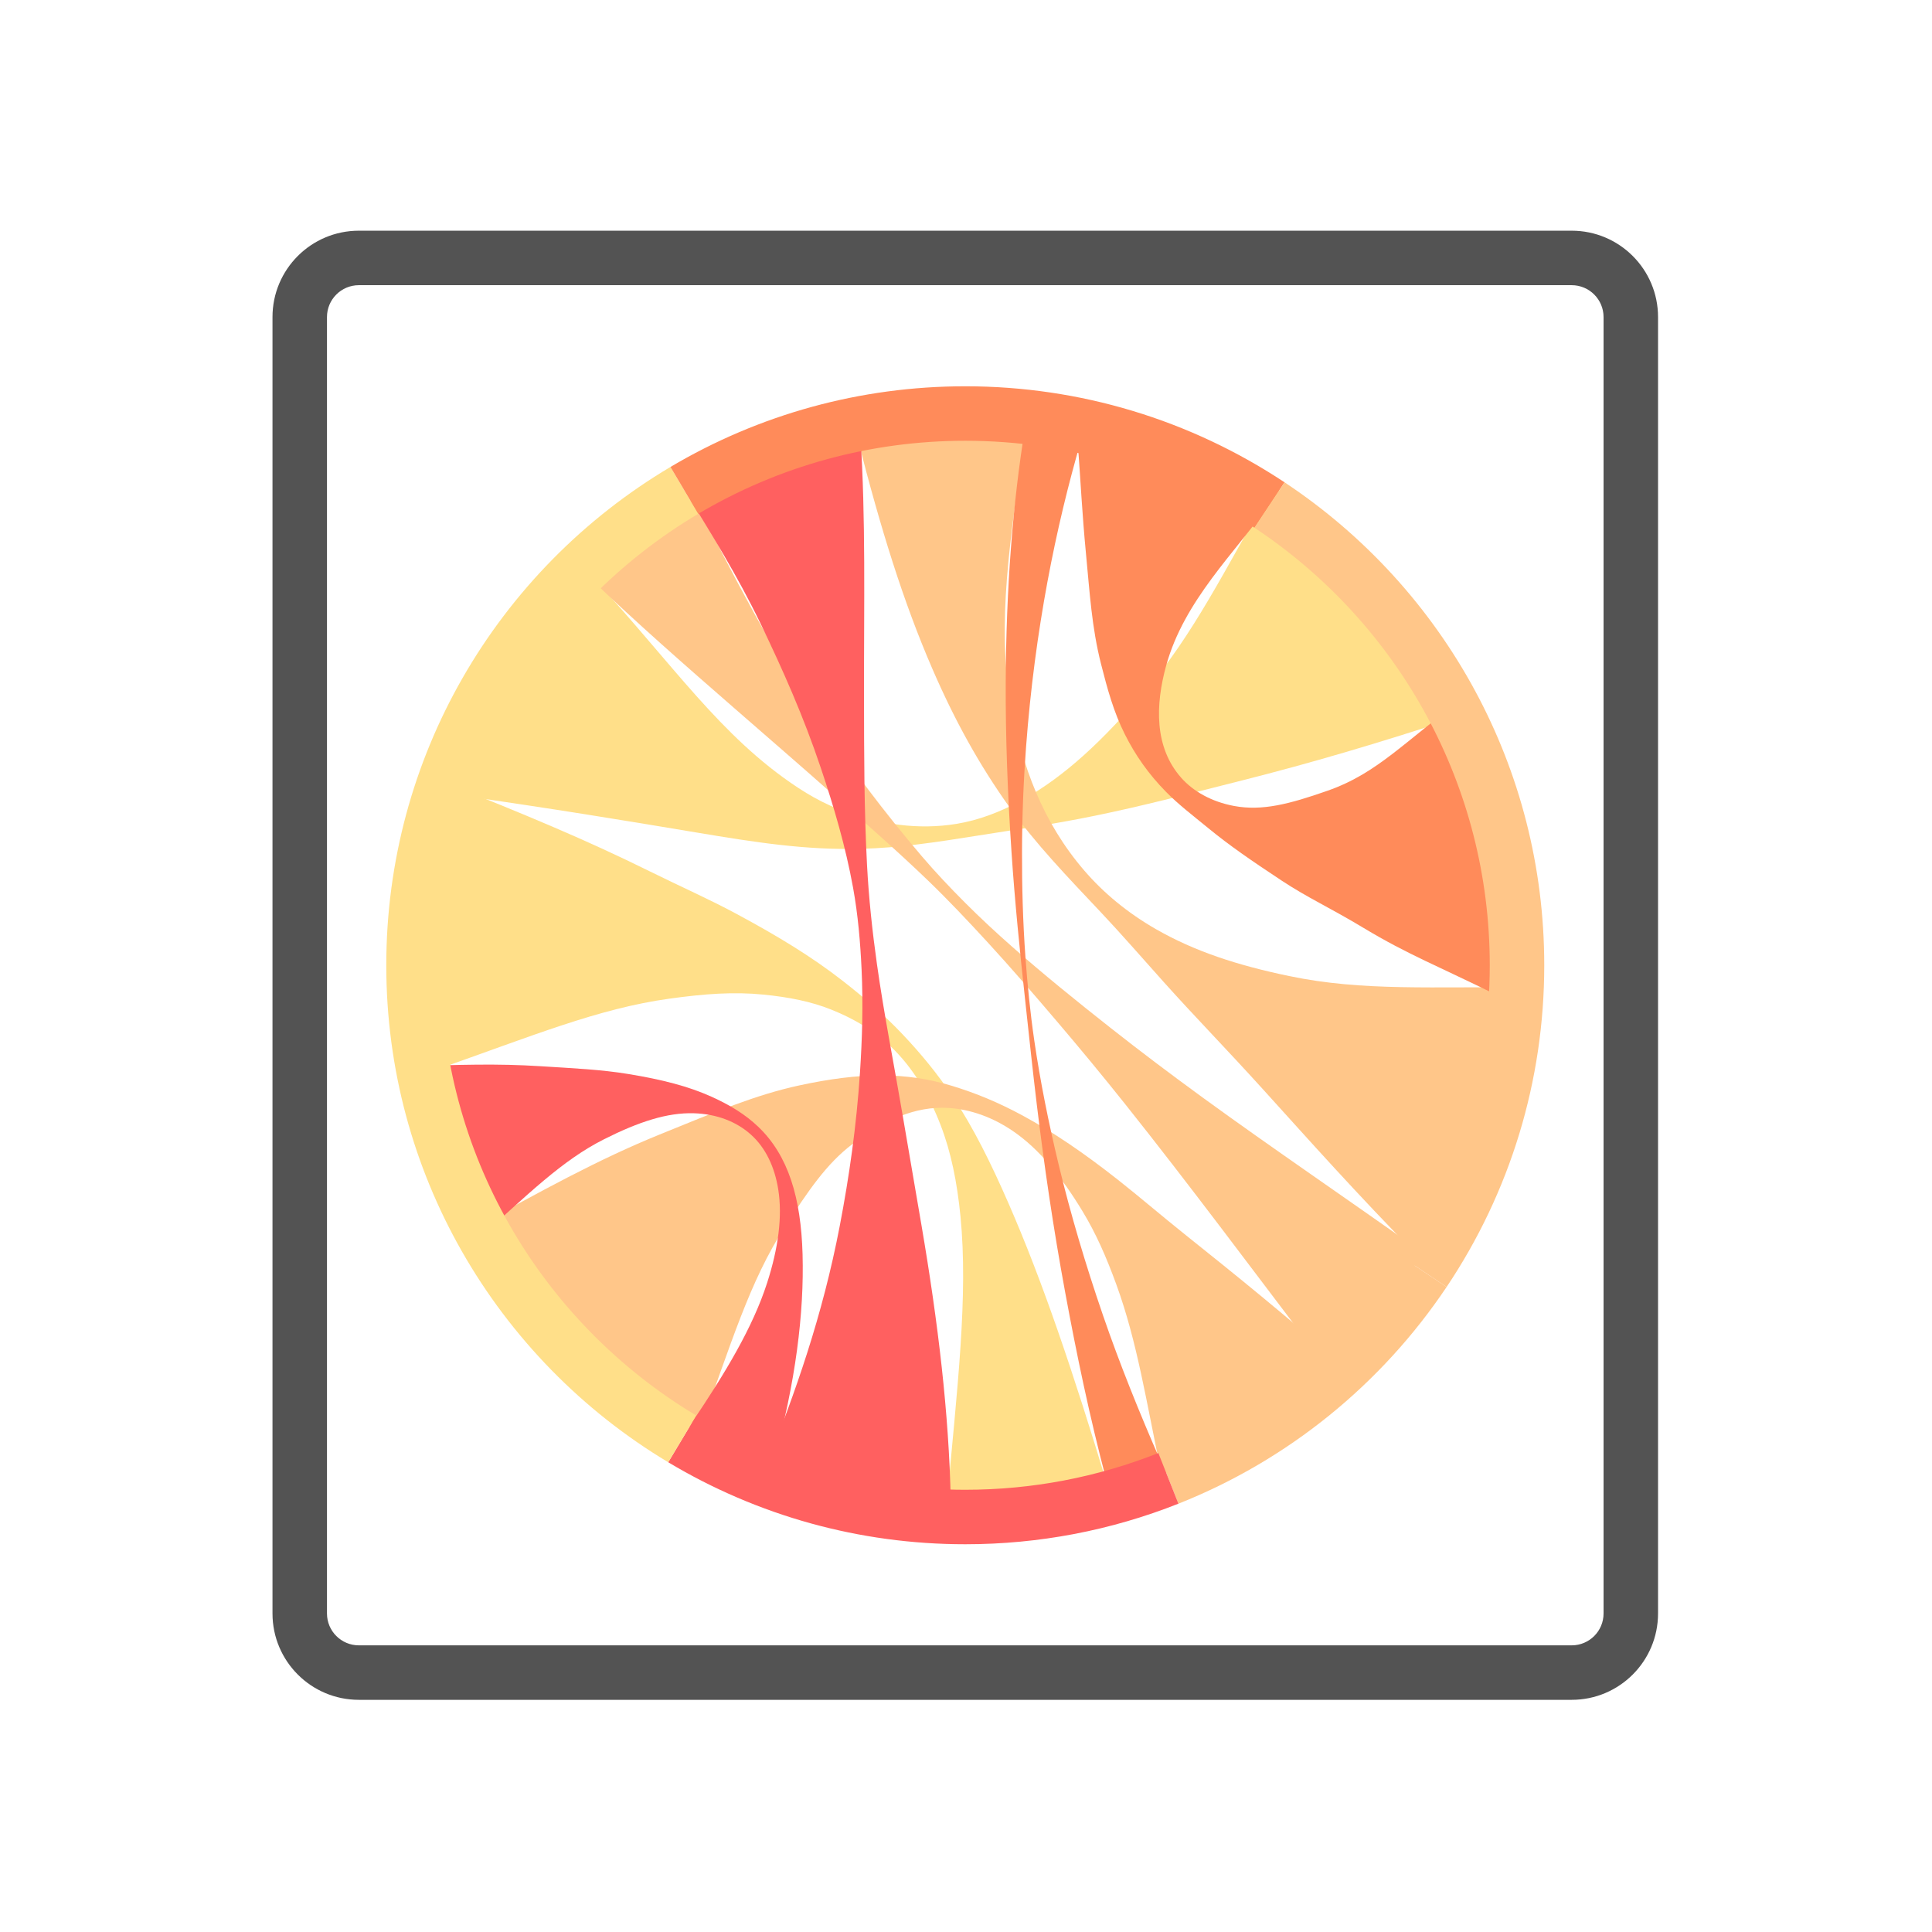 <?xml version="1.0" encoding="UTF-8" standalone="no"?><!DOCTYPE svg PUBLIC "-//W3C//DTD SVG 1.1//EN" "http://www.w3.org/Graphics/SVG/1.1/DTD/svg11.dtd"><svg width="100%" height="100%" viewBox="0 0 1182 1182" version="1.1" style="fill-rule:evenodd;clip-rule:evenodd;stroke-linejoin:round;stroke-miterlimit:2;"><g id="Image4"><path d="M1014.39,193.977l0,793.148c0,29.179 -23.654,52.833 -52.833,52.833l-742.012,0c-29.179,0 -52.833,-23.654 -52.833,-52.833l-0,-793.148c-0,-29.179 23.654,-52.833 52.833,-52.833l742.012,0c29.179,0 52.833,23.654 52.833,52.833Zm-33.333,0c0,-5.384 -2.182,-10.259 -5.711,-13.788c-3.529,-3.529 -8.404,-5.711 -13.789,-5.711l-742.012,-0c-5.385,-0 -10.26,2.182 -13.788,5.711c-3.529,3.529 -5.712,8.404 -5.712,13.788l0,793.148c0,5.385 2.183,10.26 5.712,13.789c3.528,3.528 8.403,5.711 13.788,5.711l742.013,-0c5.384,-0 10.259,-2.183 13.788,-5.711c3.529,-3.529 5.711,-8.404 5.711,-13.789l0,-793.148Z" style="fill:#535353;"/><g><g><path d="M266.645,654.516l2.721,-176.821c53.323,21.143 89.776,36.433 128.029,55.335c19.955,9.86 36.279,16.984 52.922,25.937c26.094,14.037 46.395,26.459 65.012,40.94c13.783,10.72 25.823,21.223 36.873,32.885c11.14,11.756 21.304,24.061 30.635,38.064c12.694,19.05 23.298,40.448 34.262,65.553c20.439,46.799 39.151,101.747 61.003,174.286l-98.97,9.997c6.608,-72.214 13.286,-127.9 8.489,-176.546c-2.053,-20.823 -5.756,-39.338 -12.24,-56.046c-7.213,-18.588 -16.93,-35.052 -30.498,-47.952c-10.059,-9.564 -22.31,-16.851 -36.197,-22.425c-12.591,-5.054 -26.122,-7.681 -41.619,-9.228c-18.01,-1.799 -35.801,-0.527 -57.521,2.49c-43.477,6.04 -83.189,22.566 -142.901,43.531Z" style="fill:#ffdf89;"/><path d="M279.076,486.287l74.639,-142.521c51.619,54.112 80.35,98.986 125.377,131.835c12.573,9.172 24.943,16.514 39.291,21.426c20.534,7.03 42.842,10.949 66.92,6.995c13.248,-2.175 26.735,-7.169 40.211,-14.659c25.954,-14.428 48.948,-35.919 75.431,-67.028c28.955,-34.014 47.619,-72.123 78.569,-126.218l115.818,141.554c-55.076,17.917 -93.197,29.105 -135.651,39.854c-34.928,8.843 -61.455,15.704 -89.018,21.383c-27.323,5.629 -50.224,8.751 -72.125,12.262c-26.122,4.187 -48.89,7.586 -71.748,8.14c-34.166,0.829 -64.479,-3.917 -100.671,-9.978c-46.073,-7.716 -88.08,-14.623 -147.043,-23.045Z" style="fill:#ffdf89;"/></g></g><g><g><path d="M872.057,767.543l-63.356,65.103c-43.616,-57.45 -81.6,-108.54 -120.013,-156.758c-14.046,-17.631 -27.794,-34.253 -41.736,-50.625c-14.47,-16.991 -28.589,-33.403 -43.092,-49.162c-11.941,-12.975 -23.865,-25.621 -36.235,-37.523c-19.224,-18.496 -38.813,-35.546 -58.251,-52.767c-20.095,-17.803 -39.709,-34.738 -59.796,-52.256c-30.535,-26.631 -59.799,-52.139 -89.863,-81.059l64.925,-47.657c24.325,48.038 47.275,92.476 76.463,135.932c19.267,28.686 39.878,56.143 62.93,83.162c8.376,9.817 17.331,19.268 26.62,28.565c9.114,9.12 18.647,17.973 28.539,26.681c19.194,16.896 39.305,33.186 60.463,49.85c18.196,14.331 36.731,28.318 56.478,42.689c42.494,30.923 86.997,61.046 135.924,95.825Z" style="fill:#ffc689;"/><path d="M938.052,604.153l-69.778,165.126c-39.889,-40.73 -65.423,-69.558 -95.649,-102.907c-22.875,-25.239 -41.863,-44.585 -60.728,-65.655c-13.712,-15.316 -25.837,-29.266 -38.337,-42.524c-20.814,-22.078 -39.877,-41.862 -55.802,-64.146c-18.765,-26.259 -33.702,-53.341 -47.477,-85.184c-17.702,-40.92 -31.369,-84.925 -45.5,-140.188l102.79,-4.973c-9.833,66.282 -17.875,118.391 -9.093,167.621c6.652,37.283 19.463,71.766 44.942,101.354c11.719,13.61 26.406,25.821 43.876,35.83c23.384,13.398 49.314,21.973 81.405,28.645c45.725,9.507 87.64,6.226 149.351,7.001Z" style="fill:#ffc689;"/><path d="M823.359,837.044l-112.527,65.778c-9.673,-45.919 -15.021,-81.651 -27.803,-116.823c-6.214,-17.098 -12.611,-31.568 -20.829,-45.097c-12.681,-20.878 -26.255,-37.815 -42.397,-48.858c-12.31,-8.422 -25.972,-13.412 -39.691,-14.214c-20.095,-1.175 -39.09,7.307 -58.815,22.292c-15.625,11.87 -26.811,28.384 -41.113,50.479c-21.573,33.328 -32.819,71.37 -52.971,126.78l-143.949,-122.402c48.997,-27.023 82.601,-45.565 120.378,-60.92c34.121,-13.868 58.805,-24.253 85.206,-29.974c37.665,-8.162 65.491,-8.312 93.63,0.25c14.602,4.444 28.599,10.255 43.165,18.147c18.662,10.112 37.388,22.836 58.218,39.236c13.417,10.564 26.2,21.619 41.532,33.871c31.017,24.786 60.551,48.609 97.966,81.455Z" style="fill:#ffc689;"/></g></g><g><g><path d="M473.539,893.553l-50.409,-22.989c20.635,-30.576 37.435,-58.452 46.228,-85.792c6.789,-21.113 9.426,-40.517 6.762,-57.152c-2.162,-13.496 -7.568,-25.316 -16.787,-33.546c-8.598,-7.676 -20.467,-12.547 -34.863,-12.98c-16.166,-0.486 -33.636,5.173 -54.984,15.938c-25.412,12.816 -46.221,33.335 -77.714,61.83l-44.141,-106.265c33.312,-1.29 57.039,-1.918 82.604,-0.312c21.296,1.338 37.592,2.085 53.965,4.766c21.126,3.461 37.004,7.576 50.976,13.866c11.556,5.202 20.885,10.971 28.668,18.39c18.54,17.672 26.207,43.682 27.171,78.084c1.004,35.786 -4.216,78.127 -17.476,126.162Z" style="fill:#ff6060;"/><path d="M581.677,917.812l-113.193,-20.684c18.078,-44.828 34.764,-92.259 45.269,-147.058c5.882,-30.687 10.24,-61.438 12.379,-93.8c1.385,-20.958 1.976,-41.921 0.992,-63.095c-0.779,-16.776 -2.223,-33.605 -5.219,-50.109c-4.581,-25.235 -11.708,-49.37 -19.744,-73.288c-10.533,-31.347 -23.004,-59.498 -36.665,-87.882c-14.694,-30.533 -30.655,-55.729 -46.754,-82.14l107.653,-33.25c3.339,50.938 2.124,102.09 2.21,159.906c0.05,34.028 0.006,67.801 1.841,102.824c1.058,20.199 3.235,40.423 6.054,60.51c4.308,30.696 10.31,60.571 15.406,90.636c4.003,23.616 7.91,46.081 11.819,69.006c10.328,60.56 16.795,115.255 17.952,168.424Z" style="fill:#ff6060;"/></g></g><g><g><path d="M659.522,273.035l117.886,34.441c-21.929,30.82 -52.88,59.829 -63.893,99.551c-6.714,24.216 -7.407,50.11 9.163,68.829c7.403,8.363 18.613,14.663 32.263,17.228c17.226,3.237 33.959,-1.161 57.201,-9.297c31.381,-10.983 47.08,-30.447 86.657,-59.211l17.487,184.495c-36.558,-18.087 -55,-25.058 -81.987,-41.32c-20.83,-12.551 -34.392,-18.534 -50.468,-29.183c-18.541,-12.283 -31.491,-21.164 -44.426,-31.758c-9.727,-7.966 -18.502,-14.68 -25.943,-22.256c-10.798,-10.993 -18.81,-22.39 -25.337,-35.421c-6.768,-13.511 -10.548,-27.284 -14.502,-42.851c-5.712,-22.494 -6.919,-43.612 -9.241,-67.768c-2.342,-24.362 -3.25,-44.061 -4.86,-65.479Z" style="fill:#ff8b5a;"/><path d="M627.18,261.487l34.245,7.816c-15.415,52.774 -28.32,115.937 -33.69,187.807c-1.55,20.739 -2.415,42.115 -2.469,64.155c-0.05,20.905 0.515,42.347 2.096,64.264c1.213,16.806 2.909,33.899 5.43,51.175c3.627,24.857 8.702,50.087 14.873,75.709c7.326,30.416 16.436,61.111 27.157,92.328c10.162,29.586 22.082,59.071 35.216,89.181l-33.182,11.522c-10.33,-39.07 -18.225,-77.185 -25.152,-114.643c-7.312,-39.545 -12.903,-77.902 -17.412,-115.256c-2.525,-20.914 -4.683,-41.435 -6.87,-61.551c-3.466,-31.87 -6.577,-62.69 -8.566,-92.519c-2.414,-36.187 -3.684,-70.702 -3.555,-103.578c0.23,-58.273 4.384,-110.748 11.879,-156.41Z" style="fill:#ff8b5a;"/></g></g></g><g><path d="M857.346,768.812l27.693,18.553c-19.917,29.73 -44.216,56.282 -71.97,78.728c-27.591,22.314 -58.595,40.57 -92.101,53.861l-12.291,-30.985c30.353,-12.04 58.437,-28.58 83.431,-48.794c25.158,-20.346 47.184,-44.414 65.238,-71.363Z" style="fill:#ffc689;"/><path d="M708.677,888.969l12.291,30.985c-20.484,8.125 -41.903,14.394 -64.049,18.6c-21.5,4.083 -43.686,6.221 -66.368,6.221c-32.636,0 -64.246,-4.426 -94.265,-12.705c-31.066,-8.568 -60.428,-21.264 -87.456,-37.461l17.135,-28.593c24.472,14.666 51.056,26.162 79.184,33.92c27.196,7.501 55.835,11.506 85.402,11.506c20.556,-0 40.663,-1.936 60.149,-5.636c20.047,-3.807 39.435,-9.482 57.977,-16.837Z" style="fill:#ff6060;"/><path d="M425.965,866.016l-17.135,28.593c-52.448,-31.431 -96.105,-76.047 -126.376,-129.254c-29.352,-51.591 -46.127,-111.254 -46.127,-174.804c0,-63.832 16.924,-123.741 46.518,-175.489c30.516,-53.361 74.515,-98.039 127.341,-129.377l17.007,28.669c-47.877,28.402 -87.755,68.894 -115.412,117.256c-26.803,46.867 -42.12,101.13 -42.12,158.941c-0,57.557 15.182,111.596 41.766,158.321c27.435,48.222 67.003,88.658 114.538,117.144Z" style="fill:#ffdf89;"/><path d="M427.193,314.354l-17.007,-28.669c26.874,-15.942 56.033,-28.433 86.862,-36.862c29.791,-8.144 61.143,-12.496 93.503,-12.496c35.457,0 69.704,5.224 102.014,14.939c33.46,10.06 64.844,24.937 93.342,43.826l-18.416,27.784c-25.806,-17.105 -54.224,-30.579 -84.524,-39.689c-29.27,-8.8 -60.295,-13.526 -92.416,-13.526c-29.317,-0 -57.722,3.937 -84.713,11.316c-27.913,7.631 -54.313,18.942 -78.645,33.377Z" style="fill:#ff8b5a;"/><path d="M767.491,322.876l18.416,-27.784c48.623,32.227 88.843,76.135 116.648,127.707c26.928,49.946 42.22,107.077 42.22,167.752c0,35.764 -5.315,70.297 -15.192,102.852c-10.229,33.718 -25.352,65.315 -44.544,93.962l-27.693,-18.553c17.379,-25.941 31.077,-54.553 40.34,-85.086c8.947,-29.492 13.756,-60.776 13.756,-93.175c-0,-54.952 -13.839,-106.698 -38.228,-151.933c-25.2,-46.741 -61.655,-86.533 -105.723,-115.742Z" style="fill:#ffc689;"/></g></svg>
